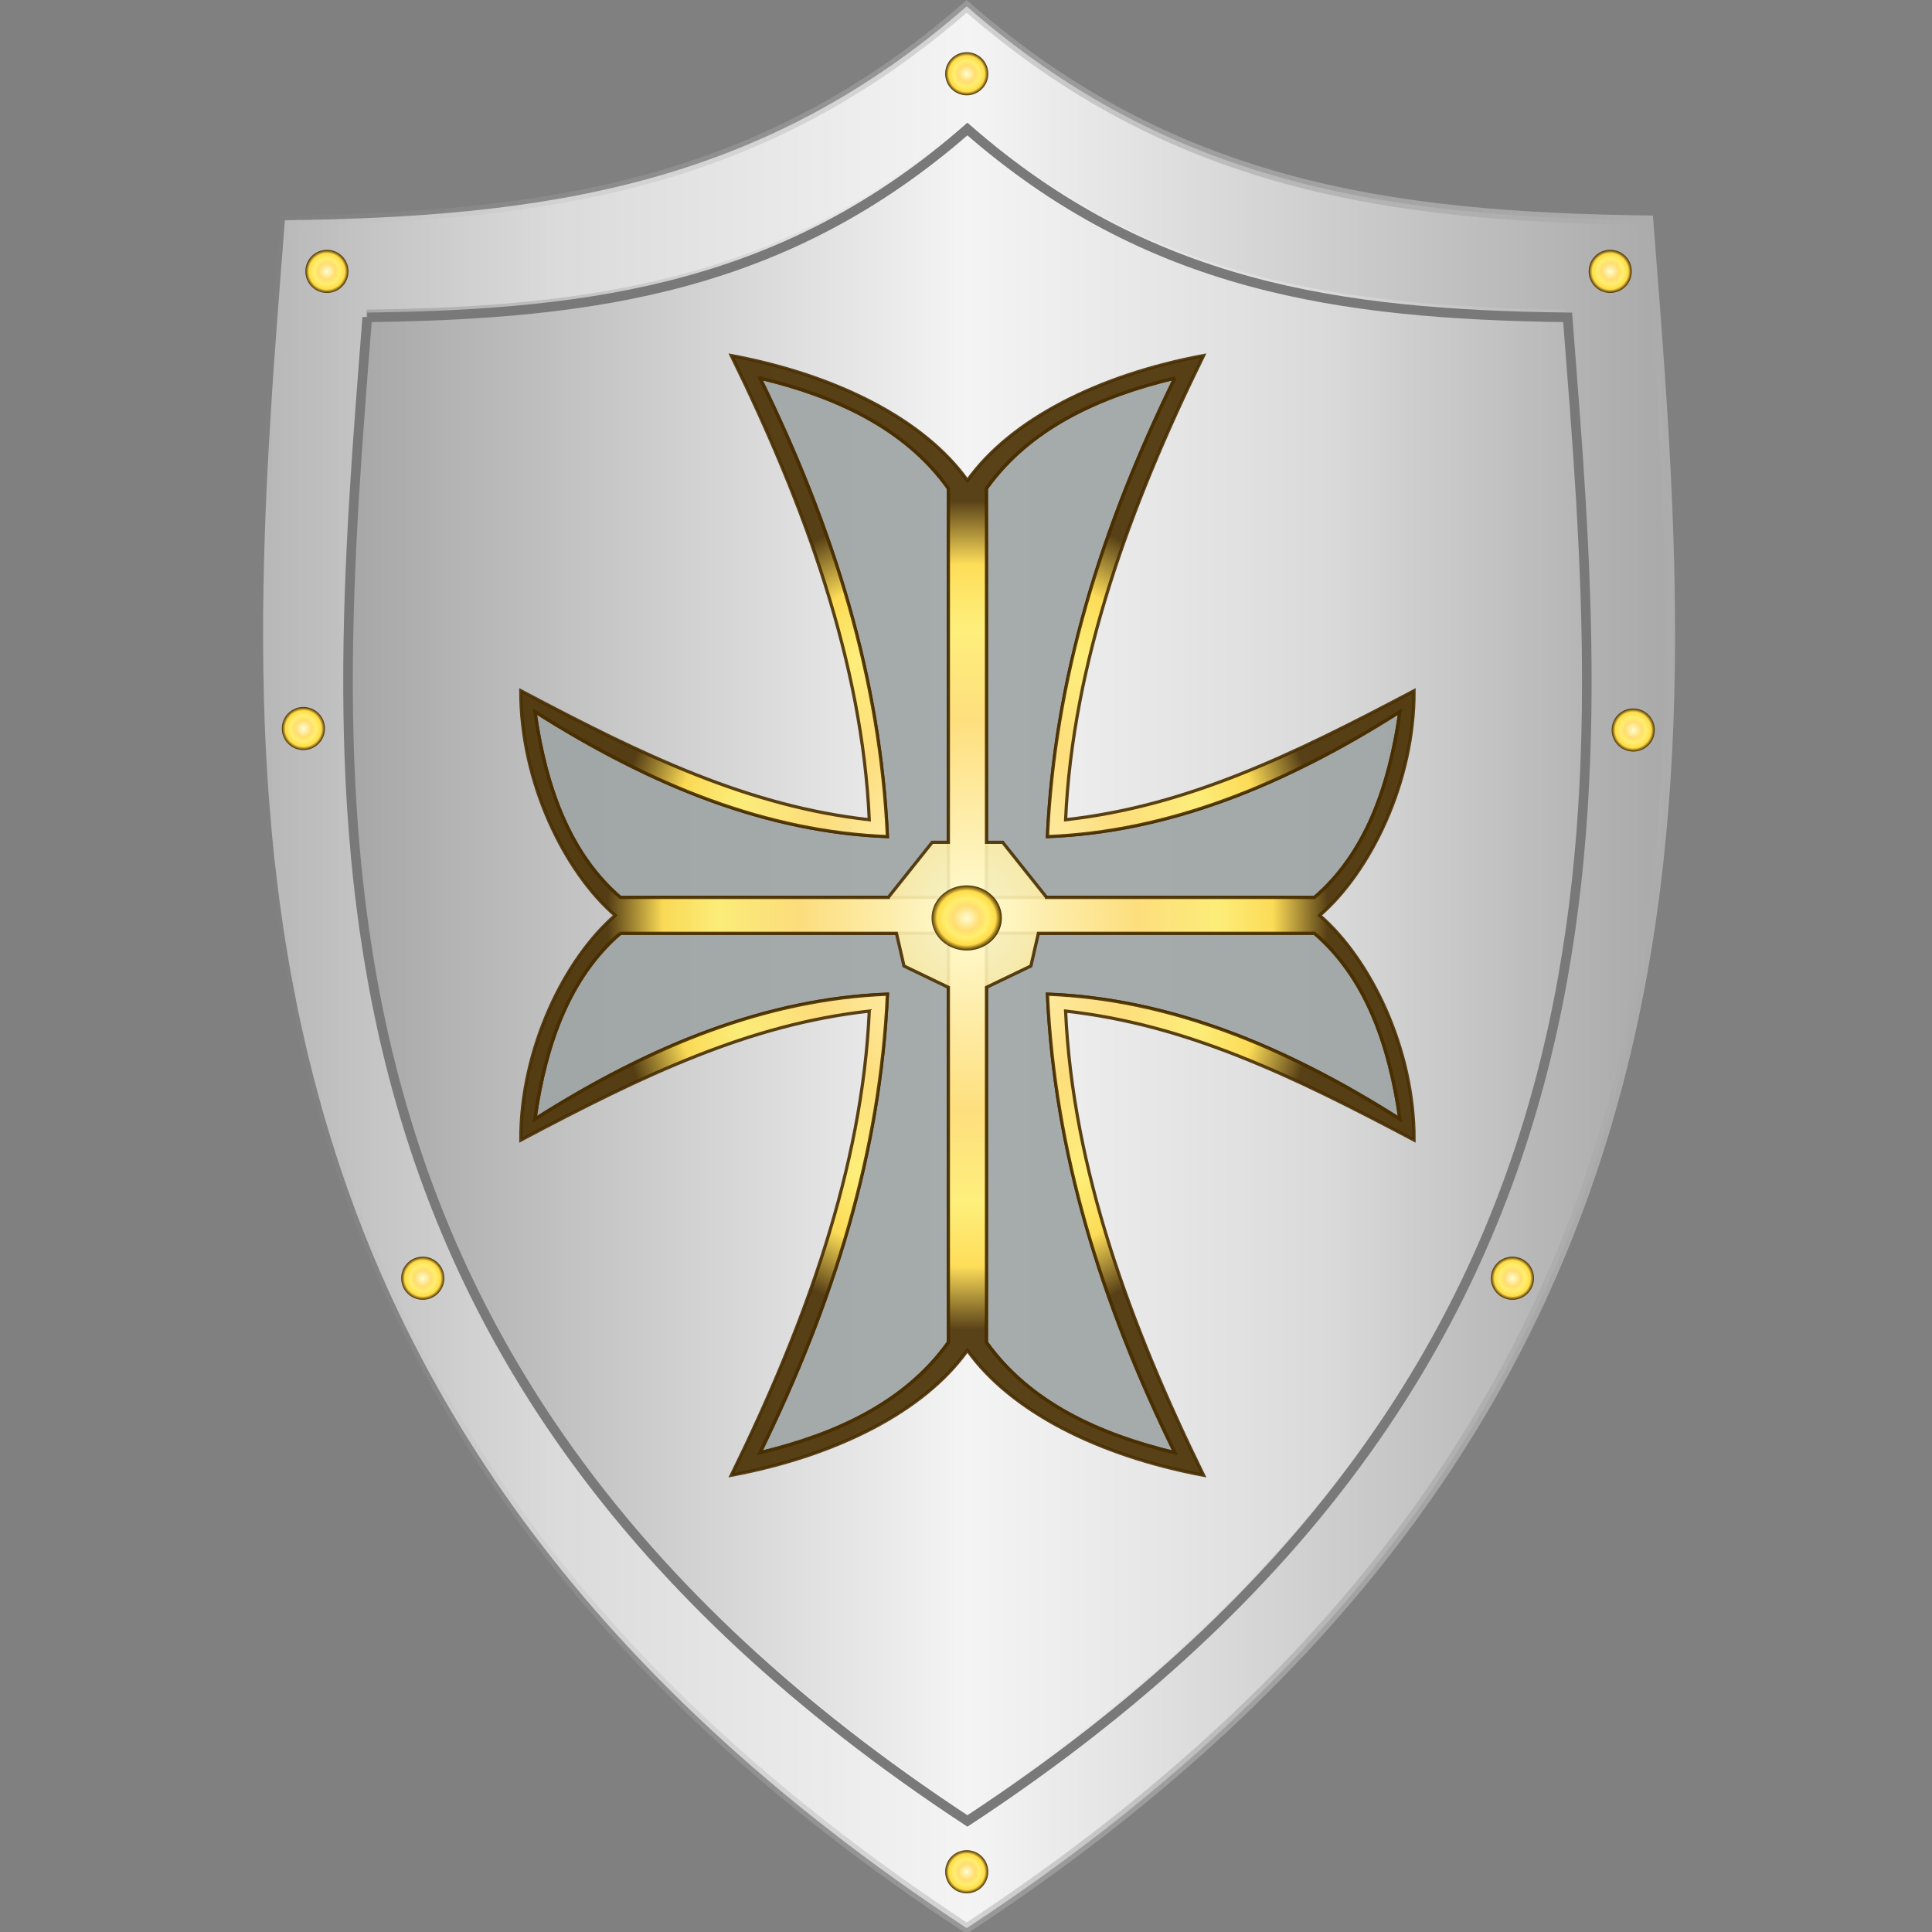 <?xml version="1.0" encoding="UTF-8" standalone="no"?>
<!-- Created with Inkscape (http://www.inkscape.org/) -->

<svg
   xmlns:dc="http://purl.org/dc/elements/1.1/"
   xmlns:cc="http://creativecommons.org/ns#"
   xmlns:rdf="http://www.w3.org/1999/02/22-rdf-syntax-ns#"
   xmlns:svg="http://www.w3.org/2000/svg"
   xmlns="http://www.w3.org/2000/svg"
   xmlns:xlink="http://www.w3.org/1999/xlink"
   xmlns:sodipodi="http://sodipodi.sourceforge.net/DTD/sodipodi-0.dtd"
   xmlns:inkscape="http://www.inkscape.org/namespaces/inkscape"
   version="1.1"
   width="256"
   height="256"
   viewBox="0 0 256 256"
   id="svg4745"
   inkscape:version="0.92.4 (5da689c313, 2019-01-14)"
   sodipodi:docname="kite_shield_07.svg">
  <rect x="0" y="0" width="256" height="256" fill="#808080" stroke="none"/>
  <sodipodi:namedview
     pagecolor="#ffffff"
     bordercolor="#666666"
     borderopacity="1"
     objecttolerance="10"
     gridtolerance="10"
     guidetolerance="10"
     inkscape:pageopacity="0"
     inkscape:pageshadow="2"
     inkscape:window-width="1920"
     inkscape:window-height="1025"
     id="namedview170"
     showgrid="false"
     inkscape:zoom="0.55094985"
     inkscape:cx="-25.479296"
     inkscape:cy="91.161962"
     inkscape:window-x="-8"
     inkscape:window-y="-8"
     inkscape:window-maximized="1"
     inkscape:current-layer="svg4745"
     fit-margin-top="0"
     fit-margin-left="0"
     fit-margin-right="0"
     fit-margin-bottom="0" />
  <defs
     id="defs4747">
    <radialGradient
       cx="344.92"
       cy="405.24"
       r="115.75"
       id="radialGradient3794"
       gradientUnits="userSpaceOnUse"
       gradientTransform="matrix(1.228,-0.036,0.046,1.58,-97.578,-217.59)">
      <stop
         id="stop3796"
         style="stop-color:#fffdd2;stop-opacity:1"
         offset="0" />
      <stop
         id="stop3798"
         style="stop-color:#ffdd71;stop-opacity:1"
         offset="0.474" />
      <stop
         id="stop3800"
         style="stop-color:#ffef6e;stop-opacity:1"
         offset="0.695" />
      <stop
         id="stop3802"
         style="stop-color:#ffdb48;stop-opacity:1"
         offset="0.695" />
      <stop
         id="stop3804"
         style="stop-color:#482e00;stop-opacity:1"
         offset="1" />
    </radialGradient>
    <linearGradient
       x1="676.19"
       y1="475.34"
       x2="220.55"
       y2="475.34"
       id="linearGradient4431-7"
       xlink:href="#linearGradient3182-5-4"
       gradientUnits="userSpaceOnUse" />
    <linearGradient
       id="linearGradient3182-5-4">
      <stop
         id="stop3184-6-1"
         style="stop-color:#a6a6a6;stop-opacity:1"
         offset="0" />
      <stop
         id="stop3192-2-4"
         style="stop-color:#f4f4f4;stop-opacity:1"
         offset="0.5" />
      <stop
         id="stop3194-0-6"
         style="stop-color:#dbdbdb;stop-opacity:1"
         offset="0.783" />
      <stop
         id="stop3186-3-0"
         style="stop-color:#b5b5b5;stop-opacity:1"
         offset="1" />
    </linearGradient>
    <linearGradient
       x1="252.63"
       y1="531.27"
       x2="641.68"
       y2="531.27"
       id="linearGradient4760"
       xlink:href="#linearGradient3182-5-4"
       gradientUnits="userSpaceOnUse" />
    <linearGradient
       x1="676.19"
       y1="475.34"
       x2="220.55"
       y2="475.34"
       id="linearGradient4823"
       gradientUnits="userSpaceOnUse">
      <stop
         id="stop13332"
         style="stop-color:#acacac;stop-opacity:1"
         offset="0" />
      <stop
         id="stop13334"
         style="stop-color:#b3b3b3;stop-opacity:0"
         offset="1" />
    </linearGradient>
    <radialGradient
       cx="502.87"
       cy="28.439"
       r="194.03"
       id="radialGradient4893"
       gradientUnits="userSpaceOnUse"
       gradientTransform="matrix(1,0,0,1.366,0,-105.5)">
      <stop
         id="stop4889"
         style="stop-color:#ffffff;stop-opacity:1"
         offset="0" />
      <stop
         id="stop4891"
         style="stop-color:#ffffff;stop-opacity:0"
         offset="1" />
    </radialGradient>
    <radialGradient
       cx="221.06"
       cy="147.12"
       r="2.697"
       id="radialGradient5039"
       gradientUnits="userSpaceOnUse">
      <stop
         id="stop5066"
         style="stop-color:#fffdd2;stop-opacity:1"
         offset="0" />
      <stop
         id="stop5068"
         style="stop-color:#ffdd71;stop-opacity:1"
         offset="0.386" />
      <stop
         id="stop5070"
         style="stop-color:#ffef6e;stop-opacity:1"
         offset="0.605" />
      <stop
         id="stop5072"
         style="stop-color:#ffdb48;stop-opacity:1"
         offset="0.837" />
      <stop
         id="stop5074"
         style="stop-color:#482e00;stop-opacity:1"
         offset="1" />
    </radialGradient>
    <radialGradient
       cx="344.92"
       cy="405.24"
       r="115.75"
       id="radialGradient7264"
       gradientUnits="userSpaceOnUse"
       gradientTransform="matrix(1.228,-0.036,0.046,1.58,-97.578,-217.59)">
      <stop
         id="stop5893"
         style="stop-color:#fffdd2;stop-opacity:1"
         offset="0" />
      <stop
         id="stop5895"
         style="stop-color:#ffdd71;stop-opacity:1"
         offset="0.474" />
      <stop
         id="stop5897"
         style="stop-color:#ffef6e;stop-opacity:1"
         offset="0.695" />
      <stop
         id="stop5899"
         style="stop-color:#ffdb48;stop-opacity:1"
         offset="0.847" />
      <stop
         id="stop5901"
         style="stop-color:#482e00;stop-opacity:1"
         offset="1" />
    </radialGradient>
    <radialGradient
       cx="221.06"
       cy="147.12"
       r="2.697"
       id="radialGradient2863"
       xlink:href="#radialGradient5039"
       gradientUnits="userSpaceOnUse"
       gradientTransform="matrix(2.5,0,0,2.5,-330.754,-344.69)" />
    <radialGradient
       cx="221.06"
       cy="147.12"
       r="2.697"
       id="radialGradient2865"
       xlink:href="#radialGradient5039"
       gradientUnits="userSpaceOnUse"
       gradientTransform="matrix(2.5,0,0,2.5,-129.178,-282.79)" />
    <radialGradient
       cx="221.06"
       cy="147.12"
       r="2.697"
       id="radialGradient2867"
       xlink:href="#radialGradient5039"
       gradientUnits="userSpaceOnUse"
       gradientTransform="matrix(2.5,0,0,2.5,-531.174,-282.79)" />
    <radialGradient
       cx="221.06"
       cy="147.12"
       r="2.697"
       id="radialGradient2869"
       xlink:href="#radialGradient5039"
       gradientUnits="userSpaceOnUse"
       gradientTransform="matrix(2.5,0,0,2.5,-538.544,-139.58)" />
    <radialGradient
       cx="221.06"
       cy="147.12"
       r="2.697"
       id="radialGradient2871"
       xlink:href="#radialGradient5039"
       gradientUnits="userSpaceOnUse"
       gradientTransform="matrix(2.5,0,0,2.5,-501.154,32.615)" />
    <radialGradient
       cx="221.06"
       cy="147.12"
       r="2.697"
       id="radialGradient2873"
       xlink:href="#radialGradient5039"
       gradientUnits="userSpaceOnUse"
       gradientTransform="matrix(2.5,0,0,2.5,-330.754,218.54)" />
    <radialGradient
       cx="221.06"
       cy="147.12"
       r="2.697"
       id="radialGradient2875"
       xlink:href="#radialGradient5039"
       gradientUnits="userSpaceOnUse"
       gradientTransform="matrix(2.5,0,0,2.5,-159.81,32.615)" />
    <radialGradient
       cx="221.06"
       cy="147.12"
       r="2.697"
       id="radialGradient2877"
       xlink:href="#radialGradient5039"
       gradientUnits="userSpaceOnUse"
       gradientTransform="matrix(2.5,0,0,2.5,-121.967,-139.12)" />
    <radialGradient
       cx="502.87"
       cy="28.439"
       r="194.03"
       id="radialGradient2899"
       xlink:href="#radialGradient4893"
       gradientUnits="userSpaceOnUse"
       gradientTransform="matrix(1,0,0,1.366,351.284,-109.507)" />
    <radialGradient
       cx="344.92"
       cy="405.24"
       r="115.75"
       id="radialGradient2883-9"
       xlink:href="#radialGradient7264-8"
       gradientUnits="userSpaceOnUse"
       gradientTransform="matrix(1.228,-0.036,0.046,1.58,-524.047,-218.398)" />
    <radialGradient
       cx="344.92"
       cy="405.24"
       r="115.75"
       id="radialGradient7264-8"
       gradientUnits="userSpaceOnUse"
       gradientTransform="matrix(1.228,-0.036,0.046,1.58,-97.578,-217.59)">
      <stop
         id="stop5893-4"
         style="stop-color:#fffdd2;stop-opacity:1"
         offset="0" />
      <stop
         id="stop5895-8"
         style="stop-color:#ffdd71;stop-opacity:1"
         offset="0.474" />
      <stop
         id="stop5897-1"
         style="stop-color:#ffef6e;stop-opacity:1"
         offset="0.695" />
      <stop
         id="stop5899-0"
         style="stop-color:#ffdb48;stop-opacity:1"
         offset="0.847" />
      <stop
         id="stop5901-3"
         style="stop-color:#482e00;stop-opacity:1"
         offset="1" />
    </radialGradient>
    <radialGradient
       cx="344.92"
       cy="405.24"
       r="115.75"
       id="radialGradient2952"
       xlink:href="#radialGradient7264-8"
       gradientUnits="userSpaceOnUse"
       gradientTransform="matrix(1.228,-0.036,0.046,1.58,340.72,-90.358)" />
    <radialGradient
       cx="344.699"
       cy="405.411"
       r="115.75"
       fx="344.699"
       fy="405.411"
       id="radialGradient2987-8"
       xlink:href="#radialGradient7264-7"
       gradientUnits="userSpaceOnUse"
       gradientTransform="matrix(1.228,-0.036,0.046,1.58,-646.577,-341.408)" />
    <radialGradient
       cx="344.92"
       cy="405.24"
       r="115.75"
       id="radialGradient7264-7"
       gradientUnits="userSpaceOnUse"
       gradientTransform="matrix(1.228,-0.036,0.046,1.58,-97.578,-217.59)">
      <stop
         id="stop5893-9"
         style="stop-color:#fffdd2;stop-opacity:1"
         offset="0" />
      <stop
         id="stop5895-6"
         style="stop-color:#ffdd71;stop-opacity:1"
         offset="0.474" />
      <stop
         id="stop5897-0"
         style="stop-color:#ffef6e;stop-opacity:1"
         offset="0.695" />
      <stop
         id="stop5899-4"
         style="stop-color:#ffdb48;stop-opacity:1"
         offset="0.847" />
      <stop
         id="stop5901-1"
         style="stop-color:#482e00;stop-opacity:1"
         offset="1" />
    </radialGradient>
    <radialGradient
       cx="344.699"
       cy="405.411"
       r="115.75"
       fx="344.699"
       fy="405.411"
       id="radialGradient2987-1"
       xlink:href="#radialGradient7264-0"
       gradientUnits="userSpaceOnUse"
       gradientTransform="matrix(1.228,-0.036,0.046,1.58,-646.577,-341.408)" />
    <radialGradient
       cx="344.92"
       cy="405.24"
       r="115.75"
       id="radialGradient7264-0"
       gradientUnits="userSpaceOnUse"
       gradientTransform="matrix(1.228,-0.036,0.046,1.58,-97.578,-217.59)">
      <stop
         id="stop5893-42"
         style="stop-color:#fffdd2;stop-opacity:1"
         offset="0" />
      <stop
         id="stop5895-7"
         style="stop-color:#ffdd71;stop-opacity:1"
         offset="0.474" />
      <stop
         id="stop5897-4"
         style="stop-color:#ffef6e;stop-opacity:1"
         offset="0.695" />
      <stop
         id="stop5899-03"
         style="stop-color:#ffdb48;stop-opacity:1"
         offset="0.847" />
      <stop
         id="stop5901-2"
         style="stop-color:#482e00;stop-opacity:1"
         offset="1" />
    </radialGradient>
    <radialGradient
       cx="344.699"
       cy="405.411"
       r="115.75"
       fx="344.699"
       fy="405.411"
       id="radialGradient3069"
       xlink:href="#radialGradient7264"
       gradientUnits="userSpaceOnUse"
       gradientTransform="matrix(0.77,0.597,-0.969,1.249,355.41,-419.959)" />
    <linearGradient
       x1="-208.849"
       y1="409.746"
       x2="-95.937"
       y2="500.174"
       id="linearGradient3071"
       xlink:href="#radialGradient7264-0"
       gradientUnits="userSpaceOnUse"
       gradientTransform="translate(558.998,5.611)" />
    <linearGradient
       x1="-208.849"
       y1="409.746"
       x2="-95.937"
       y2="500.174"
       id="linearGradient3071-3"
       xlink:href="#radialGradient7264-0-4"
       gradientUnits="userSpaceOnUse"
       gradientTransform="matrix(-1,0,0,1,130.301,5.611)" />
    <radialGradient
       cx="344.92"
       cy="405.24"
       r="115.75"
       id="radialGradient7264-0-4"
       gradientUnits="userSpaceOnUse"
       gradientTransform="matrix(1.228,-0.036,0.046,1.58,-97.578,-217.59)">
      <stop
         id="stop5893-42-5"
         style="stop-color:#fffdd2;stop-opacity:1"
         offset="0" />
      <stop
         id="stop5895-7-8"
         style="stop-color:#ffdd71;stop-opacity:1"
         offset="0.474" />
      <stop
         id="stop5897-4-5"
         style="stop-color:#ffef6e;stop-opacity:1"
         offset="0.695" />
      <stop
         id="stop5899-03-7"
         style="stop-color:#ffdb48;stop-opacity:1"
         offset="0.847" />
      <stop
         id="stop5901-2-3"
         style="stop-color:#482e00;stop-opacity:1"
         offset="1" />
    </radialGradient>
    <radialGradient
       cx="344.699"
       cy="405.411"
       r="115.75"
       fx="344.699"
       fy="405.411"
       id="radialGradient3069-3"
       xlink:href="#radialGradient7264-89"
       gradientUnits="userSpaceOnUse"
       gradientTransform="matrix(0.77,0.597,-0.969,1.249,-77.022,-425.569)" />
    <radialGradient
       cx="344.92"
       cy="405.24"
       r="115.75"
       id="radialGradient7264-89"
       gradientUnits="userSpaceOnUse"
       gradientTransform="matrix(1.228,-0.036,0.046,1.58,-97.578,-217.59)">
      <stop
         id="stop5893-5"
         style="stop-color:#fffdd2;stop-opacity:1"
         offset="0" />
      <stop
         id="stop5895-5"
         style="stop-color:#ffdd71;stop-opacity:1"
         offset="0.474" />
      <stop
         id="stop5897-3"
         style="stop-color:#ffef6e;stop-opacity:1"
         offset="0.695" />
      <stop
         id="stop5899-8"
         style="stop-color:#ffdb48;stop-opacity:1"
         offset="0.847" />
      <stop
         id="stop5901-6"
         style="stop-color:#482e00;stop-opacity:1"
         offset="1" />
    </radialGradient>
    <radialGradient
       cx="344.699"
       cy="405.411"
       r="115.75"
       fx="344.699"
       fy="405.411"
       id="radialGradient3101"
       xlink:href="#radialGradient7264-89"
       gradientUnits="userSpaceOnUse"
       gradientTransform="matrix(-0.77,0.597,0.969,1.249,88.828,-419.959)" />
    <linearGradient
       x1="-208.849"
       y1="409.746"
       x2="-95.937"
       y2="500.174"
       id="linearGradient3071-1"
       xlink:href="#radialGradient7264-0-2"
       gradientUnits="userSpaceOnUse"
       gradientTransform="matrix(1,0,0,-1,558.998,813.881)" />
    <radialGradient
       cx="344.92"
       cy="405.24"
       r="115.75"
       id="radialGradient7264-0-2"
       gradientUnits="userSpaceOnUse"
       gradientTransform="matrix(1.228,-0.036,0.046,1.58,-97.578,-217.59)">
      <stop
         id="stop5893-42-4"
         style="stop-color:#fffdd2;stop-opacity:1"
         offset="0" />
      <stop
         id="stop5895-7-7"
         style="stop-color:#ffdd71;stop-opacity:1"
         offset="0.474" />
      <stop
         id="stop5897-4-8"
         style="stop-color:#ffef6e;stop-opacity:1"
         offset="0.695" />
      <stop
         id="stop5899-03-6"
         style="stop-color:#ffdb48;stop-opacity:1"
         offset="0.847" />
      <stop
         id="stop5901-2-37"
         style="stop-color:#482e00;stop-opacity:1"
         offset="1" />
    </radialGradient>
    <radialGradient
       cx="344.699"
       cy="405.411"
       r="115.75"
       fx="344.699"
       fy="405.411"
       id="radialGradient3069-7"
       xlink:href="#radialGradient7264-2"
       gradientUnits="userSpaceOnUse"
       gradientTransform="matrix(0.77,0.597,-0.969,1.249,-77.022,-425.569)" />
    <radialGradient
       cx="344.92"
       cy="405.24"
       r="115.75"
       id="radialGradient7264-2"
       gradientUnits="userSpaceOnUse"
       gradientTransform="matrix(1.228,-0.036,0.046,1.58,-97.578,-217.59)">
      <stop
         id="stop5893-3"
         style="stop-color:#fffdd2;stop-opacity:1"
         offset="0" />
      <stop
         id="stop5895-72"
         style="stop-color:#ffdd71;stop-opacity:1"
         offset="0.474" />
      <stop
         id="stop5897-5"
         style="stop-color:#ffef6e;stop-opacity:1"
         offset="0.695" />
      <stop
         id="stop5899-3"
         style="stop-color:#ffdb48;stop-opacity:1"
         offset="0.847" />
      <stop
         id="stop5901-7"
         style="stop-color:#482e00;stop-opacity:1"
         offset="1" />
    </radialGradient>
    <radialGradient
       cx="344.699"
       cy="405.411"
       r="115.75"
       fx="344.699"
       fy="405.411"
       id="radialGradient3101-6"
       xlink:href="#radialGradient7264-2"
       gradientUnits="userSpaceOnUse"
       gradientTransform="matrix(0.77,-0.597,-0.969,-1.249,477.94,1116.44)" />
    <linearGradient
       x1="-208.849"
       y1="409.746"
       x2="-95.937"
       y2="500.174"
       id="linearGradient3071-31"
       xlink:href="#radialGradient7264-0-0"
       gradientUnits="userSpaceOnUse"
       gradientTransform="rotate(180,65.15,406.94)" />
    <radialGradient
       cx="344.92"
       cy="405.24"
       r="115.75"
       id="radialGradient7264-0-0"
       gradientUnits="userSpaceOnUse"
       gradientTransform="matrix(1.228,-0.036,0.046,1.58,-97.578,-217.59)">
      <stop
         id="stop5893-42-0"
         style="stop-color:#fffdd2;stop-opacity:1"
         offset="0" />
      <stop
         id="stop5895-7-5"
         style="stop-color:#ffdd71;stop-opacity:1"
         offset="0.474" />
      <stop
         id="stop5897-4-0"
         style="stop-color:#ffef6e;stop-opacity:1"
         offset="0.695" />
      <stop
         id="stop5899-03-3"
         style="stop-color:#ffdb48;stop-opacity:1"
         offset="0.847" />
      <stop
         id="stop5901-2-1"
         style="stop-color:#482e00;stop-opacity:1"
         offset="1" />
    </radialGradient>
    <radialGradient
       cx="344.699"
       cy="405.411"
       r="115.75"
       fx="344.699"
       fy="405.411"
       id="radialGradient3069-8"
       xlink:href="#radialGradient7264-01"
       gradientUnits="userSpaceOnUse"
       gradientTransform="matrix(0.77,0.597,-0.969,1.249,-77.022,-425.569)" />
    <radialGradient
       cx="344.92"
       cy="405.24"
       r="115.75"
       id="radialGradient7264-01"
       gradientUnits="userSpaceOnUse"
       gradientTransform="matrix(1.228,-0.036,0.046,1.58,-97.578,-217.59)">
      <stop
         id="stop5893-7"
         style="stop-color:#fffdd2;stop-opacity:1"
         offset="0" />
      <stop
         id="stop5895-9"
         style="stop-color:#ffdd71;stop-opacity:1"
         offset="0.474" />
      <stop
         id="stop5897-10"
         style="stop-color:#ffef6e;stop-opacity:1"
         offset="0.695" />
      <stop
         id="stop5899-35"
         style="stop-color:#ffdb48;stop-opacity:1"
         offset="0.847" />
      <stop
         id="stop5901-9"
         style="stop-color:#482e00;stop-opacity:1"
         offset="1" />
    </radialGradient>
    <radialGradient
       cx="344.699"
       cy="405.411"
       r="115.75"
       fx="344.699"
       fy="405.411"
       id="radialGradient3101-4"
       xlink:href="#radialGradient7264-01"
       gradientUnits="userSpaceOnUse"
       gradientTransform="matrix(-0.77,-0.597,0.969,-1.249,211.358,1116.44)" />
    <radialGradient
       cx="221.06"
       cy="147.12"
       r="2.697"
       id="radialGradient3226"
       xlink:href="#radialGradient5039"
       gradientUnits="userSpaceOnUse" />
    <linearGradient
       x1="252.63"
       y1="531.27"
       x2="641.68"
       y2="531.27"
       id="linearGradient3309"
       xlink:href="#linearGradient3182-5-4"
       gradientUnits="userSpaceOnUse"
       gradientTransform="translate(-225.26,-228.28)" />
    <linearGradient
       x1="676.19"
       y1="475.34"
       x2="220.55"
       y2="475.34"
       id="linearGradient3312"
       xlink:href="#linearGradient3182-5-4"
       gradientUnits="userSpaceOnUse"
       gradientTransform="translate(-225.26,-228.28)" />
    <linearGradient
       x1="676.19"
       y1="475.34"
       x2="220.55"
       y2="475.34"
       id="linearGradient3314"
       xlink:href="#linearGradient4823"
       gradientUnits="userSpaceOnUse"
       gradientTransform="translate(-225.26,-228.28)" />
    <radialGradient
       cx="221.06"
       cy="147.12"
       r="2.697"
       id="radialGradient2867-6"
       xlink:href="#radialGradient5039-7"
       gradientUnits="userSpaceOnUse" />
    <radialGradient
       cx="221.06"
       cy="147.12"
       r="2.697"
       id="radialGradient5039-7"
       gradientUnits="userSpaceOnUse">
      <stop
         id="stop5066-3"
         style="stop-color:#fffdd2;stop-opacity:1"
         offset="0" />
      <stop
         id="stop5068-6"
         style="stop-color:#ffdd71;stop-opacity:1"
         offset="0.386" />
      <stop
         id="stop5070-0"
         style="stop-color:#ffef6e;stop-opacity:1"
         offset="0.605" />
      <stop
         id="stop5072-2"
         style="stop-color:#ffdb48;stop-opacity:1"
         offset="0.837" />
      <stop
         id="stop5074-6"
         style="stop-color:#482e00;stop-opacity:1"
         offset="1" />
    </radialGradient>
    <radialGradient
       cx="221.06"
       cy="147.12"
       r="2.697"
       id="radialGradient3344"
       xlink:href="#radialGradient5039-7"
       gradientUnits="userSpaceOnUse" />
    <linearGradient
       x1="147.902"
       y1="426.003"
       x2="540.956"
       y2="426.003"
       id="linearGradient4150"
       xlink:href="#radialGradient7264-0-4"
       gradientUnits="userSpaceOnUse"
       gradientTransform="translate(1027.868,-116.548)" />
    <radialGradient
       cx="344.699"
       cy="405.411"
       r="115.75"
       fx="344.699"
       fy="405.411"
       id="radialGradient2963"
       xlink:href="#radialGradient7264"
       gradientUnits="userSpaceOnUse"
       gradientTransform="matrix(0.77,0.597,-0.969,1.249,355.41,-419.959)" />
    <radialGradient
       cx="336.365"
       cy="404.452"
       r="115.75"
       fx="336.365"
       fy="404.452"
       id="radialGradient2966"
       xlink:href="#radialGradient7264"
       gradientUnits="userSpaceOnUse"
       gradientTransform="matrix(0.975,2.9744383e-6,9.8787317e-8,1.122,-105.735,-167.062)" />
    <linearGradient
       x1="-208.849"
       y1="409.746"
       x2="-95.937"
       y2="500.174"
       id="linearGradient3015"
       xlink:href="#radialGradient7264-0"
       gradientUnits="userSpaceOnUse"
       gradientTransform="translate(436.468,-117.399)" />
    <radialGradient
       cx="222.125"
       cy="286.734"
       r="135.969"
       fx="222.125"
       fy="286.734"
       id="radialGradient3792"
       xlink:href="#linearGradient3182-5-4"
       gradientUnits="userSpaceOnUse"
       gradientTransform="matrix(0.727,1.1138995e-5,-1.9018693e-5,1.241,60.625,-69.231)" />
    <linearGradient
       x1="676.19"
       y1="475.34"
       x2="220.55"
       y2="475.34"
       id="linearGradient3312-1"
       xlink:href="#linearGradient3182-5-4-9"
       gradientUnits="userSpaceOnUse"
       gradientTransform="translate(-102.73,-105.27)" />
    <linearGradient
       id="linearGradient3182-5-4-9">
      <stop
         id="stop3184-6-1-8"
         style="stop-color:#a6a6a6;stop-opacity:1"
         offset="0" />
      <stop
         id="stop3192-2-4-7"
         style="stop-color:#f4f4f4;stop-opacity:1"
         offset="0.5" />
      <stop
         id="stop3194-0-6-6"
         style="stop-color:#dbdbdb;stop-opacity:1"
         offset="0.783" />
      <stop
         id="stop3186-3-0-5"
         style="stop-color:#b5b5b5;stop-opacity:1"
         offset="1" />
    </linearGradient>
    <linearGradient
       x1="676.19"
       y1="475.34"
       x2="220.55"
       y2="475.34"
       id="linearGradient3314-1"
       xlink:href="#linearGradient4823-1"
       gradientUnits="userSpaceOnUse"
       gradientTransform="translate(-102.73,-105.27)" />
    <linearGradient
       x1="676.19"
       y1="475.34"
       x2="220.55"
       y2="475.34"
       id="linearGradient4823-1"
       gradientUnits="userSpaceOnUse">
      <stop
         id="stop13332-4"
         style="stop-color:#acacac;stop-opacity:1"
         offset="0" />
      <stop
         id="stop13334-8"
         style="stop-color:#b3b3b3;stop-opacity:0"
         offset="1" />
    </linearGradient>
    <linearGradient
       x1="676.19"
       y1="475.34"
       x2="220.55"
       y2="475.34"
       id="linearGradient3829"
       xlink:href="#linearGradient3182-5-4-9"
       gradientUnits="userSpaceOnUse"
       gradientTransform="translate(301.352,-129.18)" />
    <linearGradient
       x1="676.19"
       y1="475.34"
       x2="220.55"
       y2="475.34"
       id="linearGradient3831"
       xlink:href="#linearGradient4823-1"
       gradientUnits="userSpaceOnUse"
       gradientTransform="translate(301.352,-129.18)" />
    <filter
       id="filter3866"
       style="color-interpolation-filters:sRGB">
      <feMorphology
         result="result91"
         in="SourceAlpha"
         radius="4.3"
         id="feMorphology3868" />
      <feComposite
         in2="result91"
         operator="out"
         in="SourceGraphic"
         id="feComposite3870" />
      <feGaussianBlur
         stdDeviation="1.2"
         result="result0"
         id="feGaussianBlur3872" />
      <feDiffuseLighting
         result="result92"
         diffuseConstant="1"
         id="feDiffuseLighting3874">
        <feDistantLight
           azimuth="225"
           elevation="66"
           id="feDistantLight3876" />
      </feDiffuseLighting>
      <feBlend
         in2="SourceGraphic"
         mode="multiply"
         result="result93"
         id="feBlend3878" />
      <feComposite
         in2="SourceAlpha"
         operator="in"
         id="feComposite3880" />
    </filter>
    <radialGradient
       cx="221.06"
       cy="147.12"
       r="2.697"
       id="radialGradient3968"
       xlink:href="#radialGradient5039"
       gradientUnits="userSpaceOnUse"
       gradientTransform="matrix(4.076,0,0,3.776,-679.223,-267.982)" />
    <radialGradient
       cx="336.365"
       cy="404.452"
       r="115.75"
       fx="336.365"
       fy="404.452"
       id="radialGradient3972"
       xlink:href="#radialGradient7264"
       gradientUnits="userSpaceOnUse"
       gradientTransform="matrix(0.975,2.9744382e-6,9.8787314e-8,1.122,-105.735,-167.062)" />
  </defs>
  <g
     id="g1022"
     transform="matrix(0.423,0,0,0.423,34.231,0.001)">
    <path
       inkscape:connector-curvature="0"
       style="fill:url(#linearGradient3312);stroke:url(#linearGradient3314);stroke-width:3"
       id="path4411"
       d="m 8.32,68.99 c -13.106,169 -32.955,373.05 213.57,535 246.53,-161.95 226.68,-366 213.57,-535 -81.788,-1 -149.54,-11 -213.57,-67 -64.035,56 -131.79,66 -213.57,67 z" />
    <path
       inkscape:connector-curvature="0"
       style="fill:url(#linearGradient3309)"
       id="path4415"
       d="M 33.88,96.98 C 22.34,245.77 4.87,425.41 221.89,567.99 438.92,425.41 421.44,245.77 409.91,96.98 337.91,96.1 278.26,87.3 221.89,37.99 165.52,87.3 105.88,96.1 33.88,96.98 Z" />
    <path
       inkscape:connector-curvature="0"
       style="fill:none;stroke:#797979;stroke-width:3;stroke-miterlimit:4;stroke-dasharray:none"
       id="path4413-3"
       d="m 34.109,99.404 c -11.54,148.79 -29.01,328.43 188.01,471.01 217.03,-142.58 199.55,-322.22 188.02,-471.01 -72,-0.88 -131.65,-9.684 -188.02,-58.986 -56.37,49.302 -116.01,58.106 -188.01,58.987 z" />
    <path
       inkscape:connector-curvature="0"
       style="fill:url(#radialGradient2863);stroke-width:2.5"
       id="path4217-59-6"
       d="m 228.647,23.104 a 6.743,6.743 0 1 1 -13.487,0 6.743,6.743 0 1 1 13.487,0 z" />
    <path
       inkscape:connector-curvature="0"
       style="fill:url(#radialGradient2865);stroke-width:2.5"
       id="path4217-59-6-5"
       d="m 430.223,85.004 a 6.743,6.743 0 1 1 -13.487,0 6.743,6.743 0 1 1 13.487,0 z" />
    <path
       inkscape:connector-curvature="0"
       style="fill:url(#radialGradient2867);stroke-width:2.5"
       id="path4217-59-6-1"
       d="m 28.227,85.004 a 6.743,6.743 0 1 1 -13.487,0 6.743,6.743 0 1 1 13.487,0 z" />
    <path
       inkscape:connector-curvature="0"
       style="fill:url(#radialGradient2869);stroke-width:2.5"
       id="path4217-59-6-1-2"
       d="m 20.857,228.214 a 6.743,6.743 0 1 1 -13.487,0 6.743,6.743 0 1 1 13.487,0 z" />
    <path
       inkscape:connector-curvature="0"
       style="fill:url(#radialGradient2871);stroke-width:2.5"
       id="path4217-59-6-1-4"
       d="m 58.247,400.409 a 6.743,6.743 0 1 1 -13.487,0 6.743,6.743 0 1 1 13.487,0 z" />
    <path
       inkscape:connector-curvature="0"
       style="fill:url(#radialGradient2873);stroke-width:2.5"
       id="path4217-59-6-1-9"
       d="m 228.647,586.334 a 6.743,6.743 0 1 1 -13.487,0 6.743,6.743 0 1 1 13.487,0 z" />
    <path
       inkscape:connector-curvature="0"
       style="fill:url(#radialGradient2875);stroke-width:2.5"
       id="path4217-59-6-1-0"
       d="m 399.591,400.409 a 6.743,6.743 0 1 1 -13.487,0 6.743,6.743 0 1 1 13.487,0 z" />
    <path
       inkscape:connector-curvature="0"
       style="fill:url(#radialGradient2877);stroke-width:2.5"
       id="path4217-59-6-1-92"
       d="m 437.434,228.674 a 6.743,6.743 0 1 1 -13.487,0 6.743,6.743 0 1 1 13.487,0 z" />
    <path
       inkscape:connector-curvature="0"
       style="opacity:0.9;fill:#9ea3a3;fill-opacity:1;stroke:#482e00;stroke-width:1px"
       id="path7215-03"
       d="m 157.156,118.437 c 23.181,47.244 37.705,94.512 39.906,143.625 -37.545,-1.448 -73.983,-15.953 -110.406,-39.125 3.422,24.155 11.074,44.672 26.75,58.188 h 102.75 v -128.125 c -13.608,-19.045 -35.444,-28.911 -59,-34.562 z m 129.938,0 c -23.556,5.652 -45.423,15.517 -59.031,34.562 l 0.031,128.125 h 102.75 c 15.676,-13.515 23.328,-34.032 26.75,-58.188 -36.423,23.172 -72.861,37.677 -110.406,39.125 2.201,-49.113 16.725,-96.381 39.906,-143.625 z m -173.688,173.906 c -15.676,13.515 -23.328,34.032 -26.75,58.188 36.423,-23.172 72.861,-37.677 110.406,-39.125 -2.201,49.113 -16.725,96.381 -39.906,143.625 23.556,-5.652 45.392,-15.517 59,-34.562 v -128.125 z m 114.688,0 -0.031,128.125 c 13.608,19.045 35.475,28.911 59.031,34.562 -23.181,-47.244 -37.705,-94.512 -39.906,-143.625 37.545,1.448 73.983,15.953 110.406,39.125 -3.422,-24.155 -11.074,-44.672 -26.75,-58.188 h -102.75 z" />
    <path
       inkscape:connector-curvature="0"
       style="opacity:0.9;fill:url(#radialGradient3972);stroke:#482e00;stroke-width:1px"
       id="path7215"
       d="m 148.156,111.375 c 23.181,47.244 41.018,96.293 43.219,145.406 -37.799,-4.239 -70.196,-19.772 -109.156,-40.406 -0.131,28.722 13.886,56.86 29.562,70.375 -15.676,13.515 -29.693,41.653 -29.562,70.375 38.96,-20.635 71.358,-36.167 109.156,-40.406 -2.201,49.113 -20.038,98.162 -43.219,145.406 32.945,-6.159 60.36,-20.08 73.969,-39.125 13.608,19.045 41.024,32.966 73.969,39.125 -23.181,-47.244 -41.018,-96.293 -43.219,-145.406 37.799,4.239 70.196,19.772 109.156,40.406 0.131,-28.722 -13.886,-56.86 -29.562,-70.375 15.676,-13.515 29.693,-41.653 29.562,-70.375 -38.96,20.635 -71.358,36.167 -109.156,40.406 2.201,-49.113 20.038,-98.162 43.219,-145.406 -32.945,6.159 -60.36,20.08 -73.969,39.125 -13.608,-19.045 -41.024,-32.966 -73.969,-39.125 z m 9,7.062 c 23.556,5.652 45.392,15.517 59,34.562 v 110.844 h -5.062 l -13.75,17.25 v 0.031 h -83.938 c -15.676,-13.515 -23.328,-34.032 -26.75,-58.188 36.423,23.172 72.861,37.677 110.406,39.125 -2.201,-49.113 -16.725,-96.381 -39.906,-143.625 z m 129.938,0 c -23.181,47.244 -37.705,94.512 -39.906,143.625 37.545,-1.448 73.983,-15.953 110.406,-39.125 -3.422,24.155 -11.074,44.672 -26.75,58.188 h -83.938 v -0.031 l -13.75,-17.25 h -5.062 V 153 c 13.608,-19.045 35.444,-28.911 59,-34.562 z m -173.688,173.938 h 86.5 l 2.344,10.219 13.906,6.688 v 111.219 c -13.608,19.045 -35.444,28.911 -59,34.562 23.181,-47.244 37.705,-94.512 39.906,-143.625 -37.545,1.448 -73.983,15.953 -110.406,39.125 3.422,-24.155 11.074,-44.672 26.75,-58.188 z m 130.938,0 h 86.5 c 15.676,13.515 23.328,34.032 26.75,58.188 -36.423,-23.172 -72.861,-37.677 -110.406,-39.125 2.201,49.113 16.725,96.381 39.906,143.625 -23.556,-5.652 -45.392,-15.517 -59,-34.562 V 309.281 L 242,302.594 Z" />
    <path
       inkscape:connector-curvature="0"
       style="fill:url(#radialGradient3968);stroke-width:3.923"
       id="path4217-59-6-1-9-8"
       d="m 232.895,287.544 a 10.995,10.185 0 1 1 -21.99,0 10.995,10.185 0 1 1 21.99,0 z" />
  </g>
</svg>

